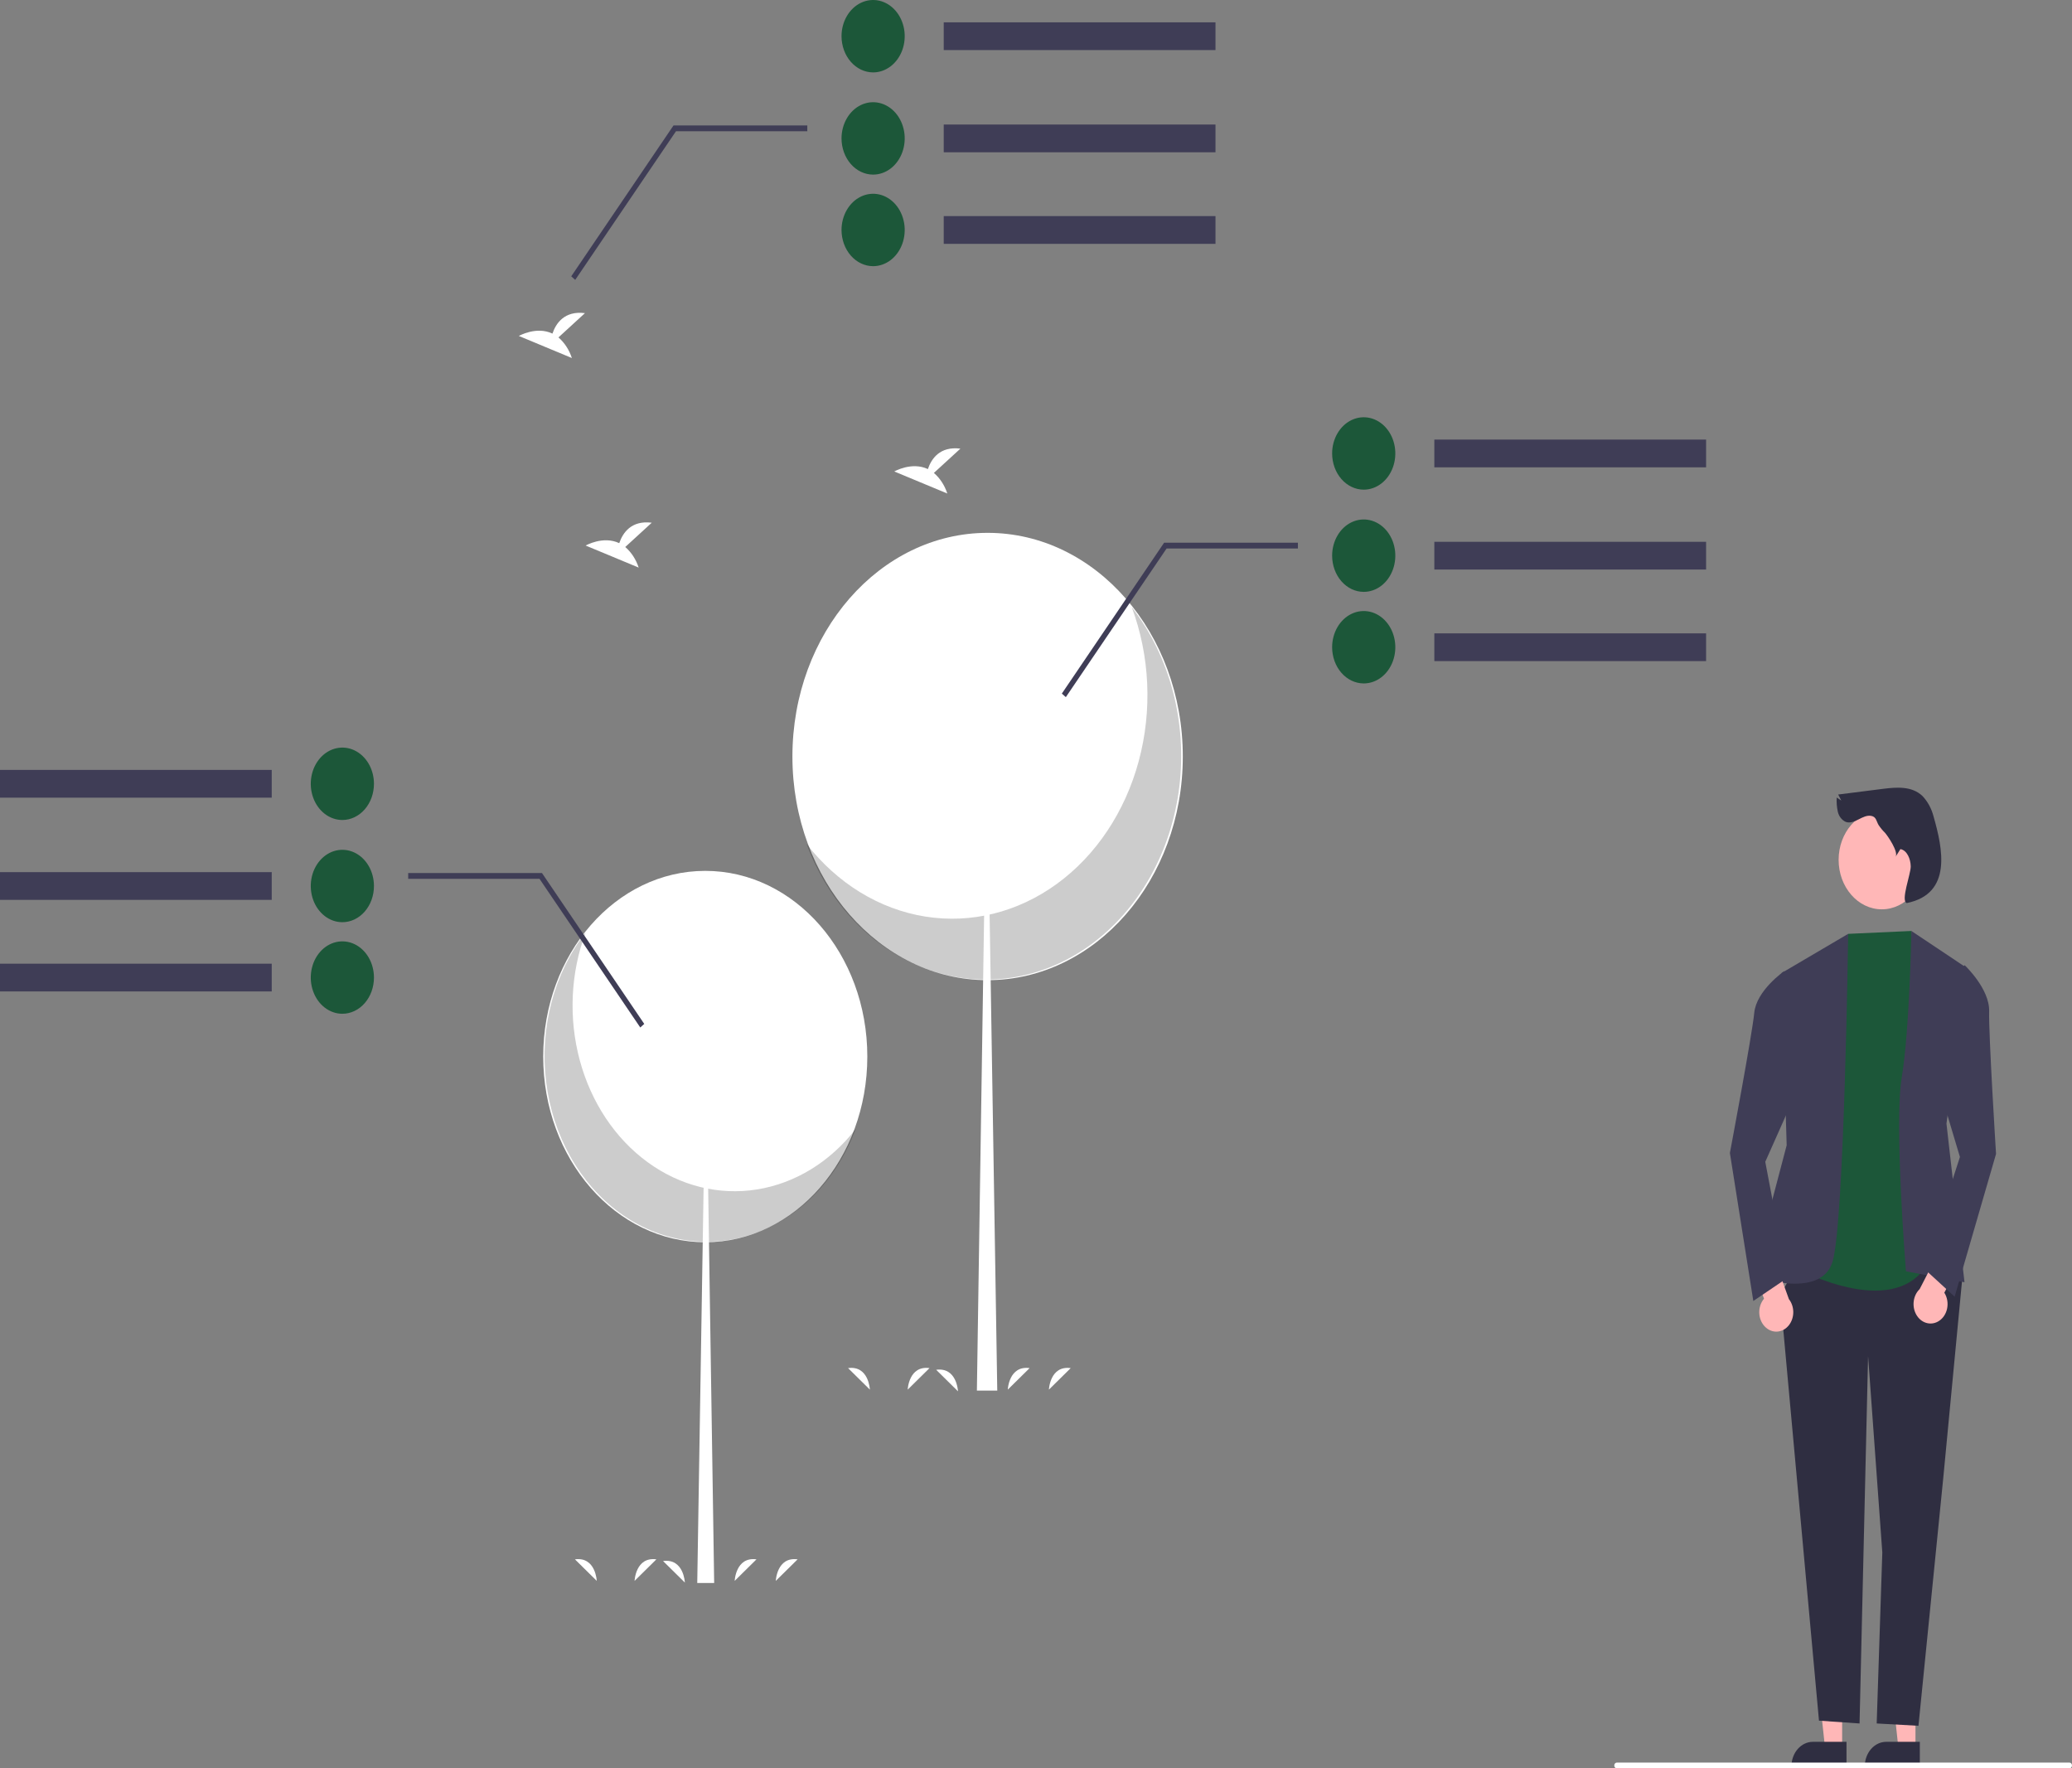 <svg width="266" height="227" viewBox="0 0 266 227" fill="none" xmlns="http://www.w3.org/2000/svg">
<rect x="0" y="0" width="266" height="227" fill="#808080" stroke="none"/>
<g clip-path="url(#clip0_11_111)">
<path d="M90.541 159.461C102.031 159.461 111.345 148.79 111.345 135.626C111.345 122.462 102.031 111.79 90.541 111.79C79.051 111.79 69.737 122.462 69.737 135.626C69.737 148.79 79.051 159.461 90.541 159.461Z" fill="white"/>
<path opacity="0.2" d="M75.18 119.706C73.239 124.906 72.976 130.728 74.437 136.131C75.898 141.533 78.988 146.165 83.156 149.197C87.323 152.23 92.295 153.466 97.185 152.684C102.074 151.903 106.562 149.155 109.846 144.932C108.66 148.11 106.886 150.954 104.646 153.268C102.406 155.581 99.753 157.31 96.873 158.332C93.992 159.355 90.951 159.648 87.961 159.191C84.972 158.734 82.105 157.537 79.559 155.685C77.013 153.832 74.849 151.367 73.217 148.461C71.585 145.555 70.524 142.278 70.108 138.855C69.691 135.433 69.929 131.948 70.805 128.641C71.68 125.335 73.173 122.286 75.18 119.706Z" fill="black"/>
<path d="M90.598 135.626H90.655L91.684 203.203H89.512L90.598 135.626Z" fill="white"/>
<path d="M126.788 125.818C140.627 125.818 151.846 112.965 151.846 97.109C151.846 81.253 140.627 68.4 126.788 68.4C112.948 68.4 101.729 81.253 101.729 97.109C101.729 112.965 112.948 125.818 126.788 125.818Z" fill="white"/>
<path opacity="0.2" d="M145.29 77.933C147.627 84.198 147.944 91.21 146.184 97.717C144.425 104.225 140.702 109.803 135.683 113.456C130.664 117.108 124.674 118.597 118.785 117.656C112.896 116.715 107.491 113.405 103.535 108.318C104.963 112.146 107.1 115.571 109.798 118.358C112.496 121.145 115.691 123.227 119.161 124.459C122.631 125.691 126.294 126.044 129.894 125.493C133.495 124.942 136.949 123.501 140.015 121.27C143.082 119.038 145.688 116.07 147.654 112.569C149.62 109.069 150.898 105.121 151.399 100.999C151.901 96.877 151.614 92.679 150.56 88.696C149.505 84.713 147.707 81.041 145.29 77.933Z" fill="black"/>
<path d="M126.719 97.109H126.65L125.411 178.505H128.027L126.719 97.109Z" fill="white"/>
<path d="M80.269 70.217L83.672 67.099C81.029 66.765 79.943 68.417 79.498 69.724C77.433 68.741 75.185 70.029 75.185 70.029L81.993 72.86C81.649 71.809 81.052 70.892 80.269 70.217Z" fill="white"/>
<path d="M71.693 43.314L75.095 40.196C72.452 39.862 71.366 41.514 70.922 42.821C68.857 41.839 66.609 43.126 66.609 43.126L73.416 45.958C73.073 44.907 72.475 43.99 71.693 43.314Z" fill="white"/>
<path d="M119.891 60.708L123.293 57.59C120.65 57.256 119.564 58.907 119.12 60.215C117.055 59.232 114.807 60.52 114.807 60.52L121.614 63.351C121.271 62.3 120.673 61.383 119.891 60.708Z" fill="white"/>
<path d="M116.529 178.38C116.529 178.38 116.659 175.255 119.328 175.618L116.529 178.38Z" fill="white"/>
<path d="M134.658 178.38C134.658 178.38 134.788 175.255 137.457 175.618L134.658 178.38Z" fill="white"/>
<path d="M129.379 178.38C129.379 178.38 129.51 175.255 132.178 175.618L129.379 178.38Z" fill="white"/>
<path d="M111.673 178.38C111.673 178.38 111.543 175.255 108.874 175.618L111.673 178.38Z" fill="white"/>
<path d="M122.984 178.596C122.984 178.596 122.854 175.471 120.185 175.834L122.984 178.596Z" fill="white"/>
<path d="M81.466 202.929C81.466 202.929 81.596 199.804 84.265 200.167L81.466 202.929Z" fill="white"/>
<path d="M99.595 202.929C99.595 202.929 99.725 199.804 102.394 200.167L99.595 202.929Z" fill="white"/>
<path d="M94.317 202.929C94.317 202.929 94.447 199.804 97.115 200.167L94.317 202.929Z" fill="white"/>
<path d="M76.61 202.929C76.61 202.929 76.48 199.804 73.811 200.167L76.61 202.929Z" fill="white"/>
<path d="M87.921 203.145C87.921 203.145 87.791 200.02 85.122 200.383L87.921 203.145Z" fill="white"/>
<path d="M219.026 56.428H184.139V59.99H219.026V56.428Z" fill="#3F3D56"/>
<path d="M219.026 69.548H184.139V73.11H219.026V69.548Z" fill="#3F3D56"/>
<path d="M219.026 81.302H184.139V84.864H219.026V81.302Z" fill="#3F3D56"/>
<path d="M171.017 58.209C171.017 57.29 171.255 56.391 171.701 55.627C172.147 54.863 172.78 54.267 173.521 53.916C174.262 53.564 175.078 53.472 175.865 53.651C176.651 53.831 177.374 54.273 177.941 54.923C178.509 55.573 178.895 56.401 179.051 57.302C179.208 58.204 179.127 59.138 178.82 59.987C178.513 60.836 177.994 61.562 177.327 62.072C176.66 62.583 175.876 62.856 175.073 62.856C173.998 62.854 172.967 62.364 172.207 61.493C171.446 60.622 171.019 59.441 171.017 58.209Z" fill="#1C5739"/>
<path d="M171.017 71.329C171.017 70.41 171.255 69.512 171.701 68.748C172.147 67.983 172.78 67.388 173.521 67.036C174.262 66.684 175.078 66.592 175.865 66.772C176.651 66.951 177.374 67.394 177.941 68.043C178.509 68.693 178.895 69.521 179.051 70.423C179.208 71.324 179.127 72.258 178.82 73.107C178.513 73.957 177.994 74.682 177.327 75.193C176.66 75.703 175.876 75.976 175.073 75.976C173.998 75.975 172.967 75.485 172.207 74.613C171.446 73.742 171.019 72.561 171.017 71.329Z" fill="#1C5739"/>
<path d="M171.017 83.083C171.017 82.164 171.255 81.265 171.701 80.501C172.147 79.737 172.78 79.141 173.521 78.79C174.262 78.438 175.078 78.346 175.865 78.525C176.651 78.705 177.374 79.147 177.941 79.797C178.509 80.447 178.895 81.275 179.051 82.176C179.208 83.078 179.127 84.012 178.82 84.861C178.513 85.71 177.994 86.436 177.327 86.947C176.66 87.457 175.876 87.73 175.073 87.73C173.998 87.728 172.967 87.238 172.207 86.367C171.446 85.496 171.019 84.315 171.017 83.083Z" fill="#1C5739"/>
<path d="M136.83 89.49L136.317 89.034L149.449 69.662H166.624V70.406H149.767L136.83 89.49Z" fill="#3F3D56"/>
<path d="M34.886 98.831H0V102.393H34.886V98.831Z" fill="#3F3D56"/>
<path d="M34.886 111.952H0V115.513H34.886V111.952Z" fill="#3F3D56"/>
<path d="M34.886 123.705H0V127.267H34.886V123.705Z" fill="#3F3D56"/>
<path d="M43.952 105.259C43.15 105.259 42.366 104.986 41.699 104.476C41.032 103.965 40.512 103.239 40.205 102.39C39.898 101.541 39.818 100.607 39.974 99.705C40.131 98.804 40.517 97.976 41.084 97.326C41.652 96.676 42.374 96.234 43.161 96.055C43.948 95.875 44.763 95.967 45.504 96.319C46.245 96.671 46.879 97.266 47.325 98.03C47.77 98.794 48.008 99.693 48.008 100.612C48.008 101.222 47.903 101.826 47.7 102.39C47.496 102.954 47.197 103.466 46.82 103.898C46.444 104.329 45.996 104.672 45.504 104.905C45.012 105.139 44.485 105.259 43.952 105.259Z" fill="#1C5739"/>
<path d="M43.952 118.379C43.15 118.379 42.366 118.107 41.699 117.596C41.032 117.085 40.512 116.36 40.205 115.511C39.898 114.662 39.818 113.727 39.974 112.826C40.131 111.924 40.517 111.096 41.084 110.447C41.652 109.797 42.374 109.354 43.161 109.175C43.948 108.996 44.763 109.088 45.505 109.439C46.246 109.791 46.879 110.387 47.325 111.151C47.77 111.915 48.008 112.813 48.008 113.732C48.008 114.343 47.903 114.947 47.7 115.511C47.496 116.074 47.197 116.587 46.82 117.018C46.444 117.45 45.996 117.792 45.504 118.025C45.012 118.259 44.485 118.379 43.952 118.379Z" fill="#1C5739"/>
<path d="M43.952 130.133C43.15 130.133 42.366 129.86 41.699 129.35C41.032 128.839 40.512 128.113 40.205 127.264C39.898 126.415 39.818 125.481 39.974 124.579C40.131 123.678 40.517 122.85 41.084 122.2C41.652 121.55 42.374 121.108 43.161 120.929C43.948 120.749 44.763 120.841 45.505 121.193C46.246 121.545 46.879 122.14 47.325 122.904C47.77 123.669 48.008 124.567 48.008 125.486C48.008 126.096 47.903 126.701 47.7 127.264C47.496 127.828 47.197 128.34 46.82 128.772C46.444 129.203 45.996 129.546 45.504 129.779C45.012 130.013 44.485 130.133 43.952 130.133Z" fill="#1C5739"/>
<path d="M82.196 131.893L69.259 112.809H52.402V112.065H69.577L69.674 112.209L82.709 131.437L82.196 131.893Z" fill="#3F3D56"/>
<path d="M156.042 2.866H121.156V6.428H156.042V2.866Z" fill="#3F3D56"/>
<path d="M156.042 15.986H121.156V19.548H156.042V15.986Z" fill="#3F3D56"/>
<path d="M156.042 27.74H121.156V31.302H156.042V27.74Z" fill="#3F3D56"/>
<path d="M108.034 4.647C108.034 3.728 108.272 2.829 108.718 2.065C109.163 1.301 109.797 0.705 110.538 0.354C111.279 0.002 112.094 -0.09 112.881 0.089C113.668 0.269 114.391 0.711 114.958 1.361C115.525 2.011 115.911 2.839 116.068 3.74C116.224 4.642 116.144 5.576 115.837 6.425C115.53 7.274 115.01 8 114.343 8.51C113.676 9.021 112.892 9.294 112.09 9.294C111.015 9.292 109.984 8.802 109.223 7.931C108.463 7.06 108.035 5.879 108.034 4.647Z" fill="#1C5739"/>
<path d="M108.034 17.767C108.034 16.848 108.272 15.95 108.718 15.186C109.163 14.421 109.797 13.826 110.538 13.474C111.279 13.122 112.094 13.03 112.881 13.21C113.668 13.389 114.391 13.832 114.958 14.481C115.525 15.131 115.911 15.959 116.068 16.861C116.224 17.762 116.144 18.696 115.837 19.545C115.53 20.395 115.01 21.12 114.343 21.631C113.676 22.142 112.892 22.414 112.09 22.414C111.015 22.413 109.984 21.923 109.223 21.052C108.463 20.18 108.035 18.999 108.034 17.767Z" fill="#1C5739"/>
<path d="M108.034 29.521C108.034 28.602 108.272 27.703 108.718 26.939C109.163 26.175 109.797 25.579 110.538 25.228C111.279 24.876 112.094 24.784 112.881 24.963C113.668 25.143 114.391 25.585 114.958 26.235C115.525 26.885 115.911 27.713 116.068 28.614C116.224 29.516 116.144 30.45 115.837 31.299C115.53 32.148 115.01 32.874 114.343 33.385C113.676 33.895 112.892 34.168 112.09 34.168C111.015 34.166 109.984 33.676 109.223 32.805C108.463 31.934 108.035 30.753 108.034 29.521Z" fill="#1C5739"/>
<path d="M73.846 35.928L73.334 35.472L86.466 16.1H103.64V16.844H86.783L73.846 35.928Z" fill="#3F3D56"/>
<path d="M245.906 224.409H243.715L242.673 214.725H245.907L245.906 224.409Z" fill="#FFB7B7"/>
<path d="M246.465 226.843L239.399 226.843V226.74C239.399 225.905 239.689 225.103 240.205 224.513C240.721 223.922 241.42 223.59 242.149 223.59L246.465 223.59L246.465 226.843Z" fill="#2F2E41"/>
<path d="M236.491 224.409H234.3L233.258 214.725H236.492L236.491 224.409Z" fill="#FFB7B7"/>
<path d="M237.05 226.843L229.984 226.843V226.74C229.984 225.905 230.274 225.103 230.79 224.513C231.306 223.922 232.005 223.59 232.734 223.59L237.05 223.59L237.05 226.843Z" fill="#2F2E41"/>
<path d="M231.503 160.876L228.533 166.286L233.518 220.874L238.726 221.235L239.822 174.088L241.648 199.289L240.927 221.235L246.289 221.533L249.476 189.693L251.875 164.511L247.167 159.49L231.503 160.876Z" fill="#2F2E41"/>
<path d="M245.382 119.504L237.265 119.876L229.745 162.385C229.745 162.385 241.969 169.335 246.922 163.017L249.899 160.519L245.382 119.504Z" fill="#1C5739"/>
<path d="M245.382 119.504L252.524 124.273L249.885 144.239L252.199 164.597L244.684 163.194C244.684 163.194 243.146 144.239 244.144 138.288C245.143 132.337 245.382 119.504 245.382 119.504Z" fill="#3F3D56"/>
<path d="M237.265 119.876L228.719 124.902L229.37 147.014L224.959 163.767C224.959 163.767 233.754 166.991 235.266 161.939C236.778 156.886 237.265 119.876 237.265 119.876Z" fill="#3F3D56"/>
<path d="M248.807 169.635C249.092 169.476 249.344 169.247 249.543 168.965C249.742 168.682 249.885 168.353 249.962 168C250.038 167.648 250.046 167.28 249.985 166.924C249.924 166.567 249.796 166.23 249.609 165.937L252.188 161.088L249.999 158.573L246.44 165.48C246.03 165.872 245.761 166.423 245.682 167.028C245.603 167.633 245.721 168.25 246.013 168.762C246.305 169.274 246.75 169.646 247.265 169.807C247.78 169.968 248.329 169.907 248.807 169.635Z" fill="#FFB7B7"/>
<path d="M248.817 126.993L252.223 123.901C252.223 123.901 255.443 126.921 255.363 129.815C255.284 132.709 256.248 148.125 256.248 148.125L250.934 166.449L246.977 162.822L251.612 148.517L247.96 136.31L248.817 126.993Z" fill="#3F3D56"/>
<path d="M226.803 170.499C226.541 170.295 226.32 170.028 226.157 169.716C225.995 169.404 225.894 169.055 225.861 168.694C225.829 168.333 225.866 167.967 225.97 167.624C226.074 167.281 226.243 166.968 226.464 166.708L224.506 161.491L226.984 159.355L229.658 166.767C230.015 167.221 230.214 167.81 230.218 168.422C230.222 169.033 230.029 169.625 229.677 170.085C229.326 170.545 228.839 170.841 228.309 170.918C227.779 170.994 227.243 170.845 226.803 170.499Z" fill="#FFB7B7"/>
<path d="M232.034 128.28L229.043 124.669C229.043 124.669 225.484 127.139 225.207 130.017C224.93 132.895 222.081 148.003 222.081 148.003L225.089 167.001L229.453 164.049L226.622 149.138L231.738 137.642L232.034 128.28Z" fill="#3F3D56"/>
<path d="M241.582 116.726C244.644 116.726 247.126 113.882 247.126 110.374C247.126 106.866 244.644 104.023 241.582 104.023C238.521 104.023 236.039 106.866 236.039 110.374C236.039 113.882 238.521 116.726 241.582 116.726Z" fill="#FFB7B7"/>
<path d="M240.242 104.735C239.682 104.621 239.128 104.913 238.609 105.179C238.091 105.446 237.511 105.698 236.967 105.507C236.717 105.399 236.492 105.223 236.313 104.995C236.133 104.767 236.004 104.493 235.936 104.196C235.804 103.602 235.757 102.987 235.796 102.375L236.386 102.766L235.983 101.99L241.736 101.261C243.476 101.041 245.428 100.887 246.782 102.16C247.472 102.878 247.974 103.801 248.233 104.827C249.382 108.855 250.686 114.724 244.791 115.921C243.97 115.661 245.309 112.196 245.296 111.219C245.282 110.243 244.813 109.145 243.971 108.995L243.354 109.978C243.749 109.349 242.348 107.306 241.999 106.908C241.686 106.603 241.403 106.26 241.156 105.884C240.877 105.395 240.874 104.862 240.242 104.735Z" fill="#2F2E41"/>
<path d="M265.675 227H207.562C207.476 227 207.393 226.961 207.332 226.891C207.271 226.821 207.237 226.727 207.237 226.628C207.237 226.529 207.271 226.435 207.332 226.365C207.393 226.295 207.476 226.256 207.562 226.256H265.675C265.761 226.256 265.844 226.295 265.905 226.365C265.966 226.435 266 226.529 266 226.628C266 226.727 265.966 226.821 265.905 226.891C265.844 226.961 265.761 227 265.675 227Z" fill="white"/>
</g>
<defs>
<clipPath id="clip0_11_111">
<rect width="266" height="227" fill="white"/>
</clipPath>
</defs>
</svg>
